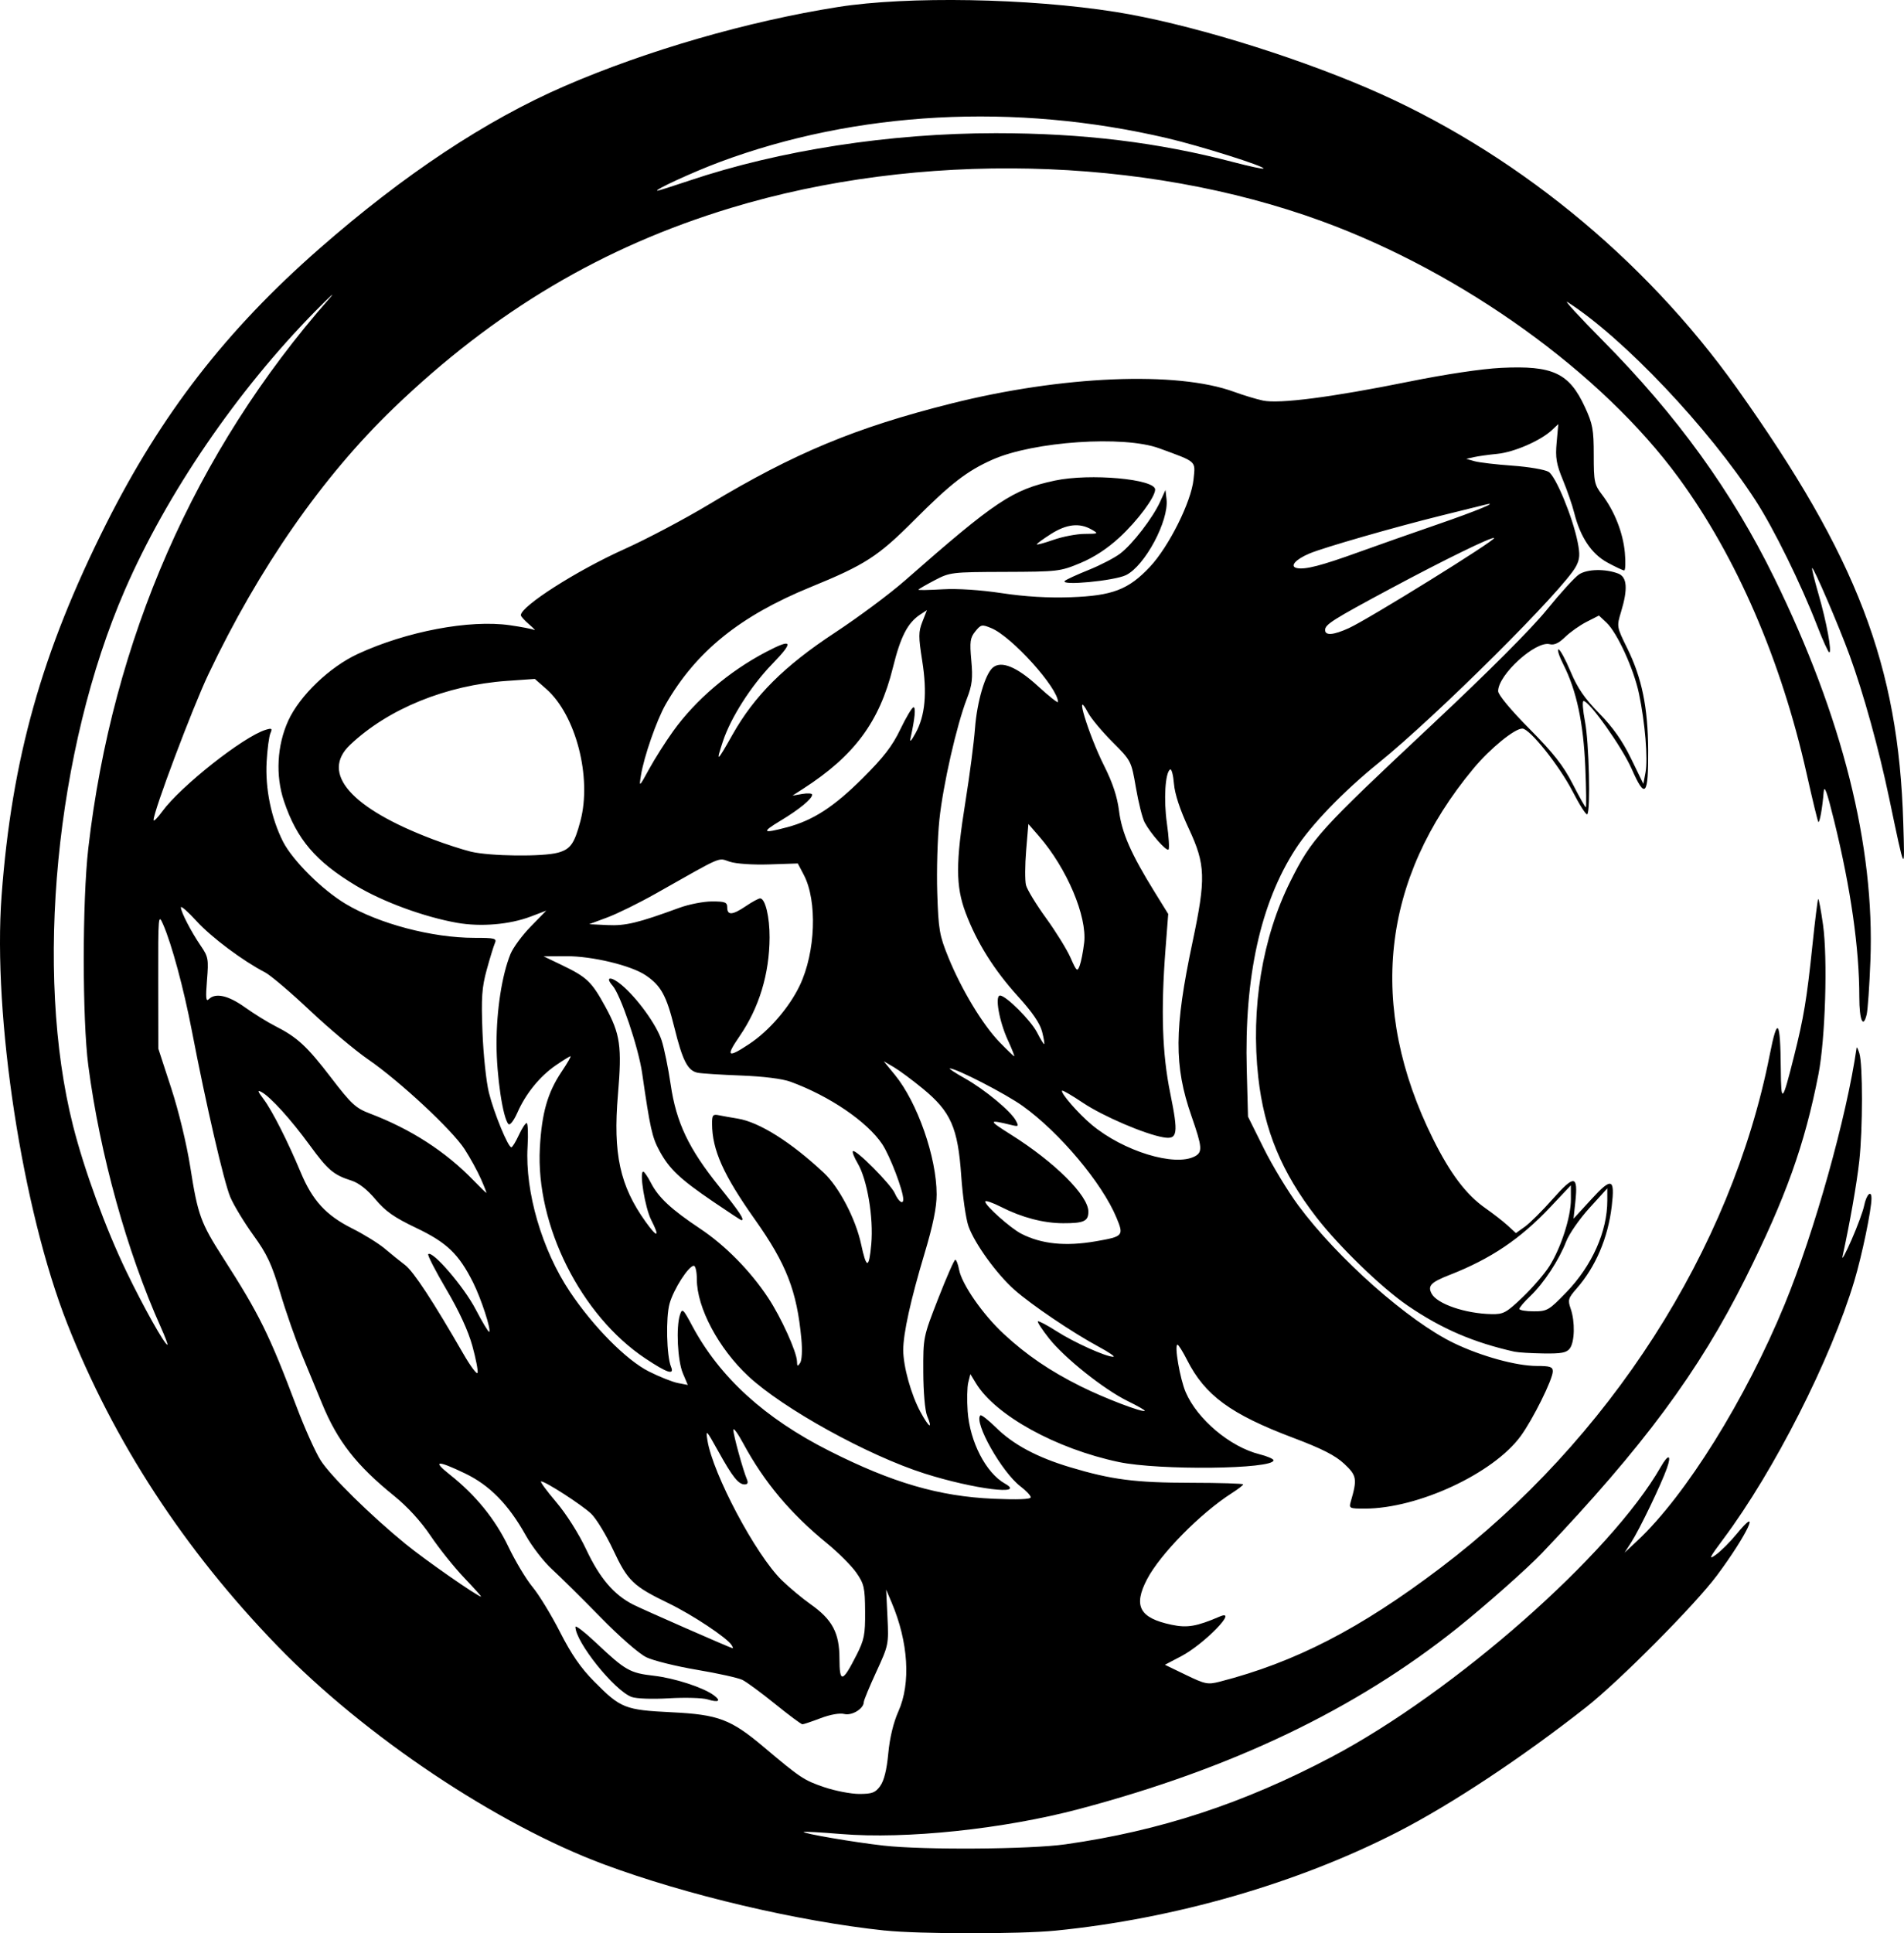 <?xml version="1.0" encoding="UTF-8" standalone="no"?>
<!-- Created with Inkscape (http://www.inkscape.org/) -->

<svg
   width="165.979mm"
   height="168.462mm"
   viewBox="0 0 165.979 168.462"
   version="1.1"
   id="svg5"
   inkscape:version="1.1.1 (3bf5ae0d25, 2021-09-20)"
   sodipodi:docname="logo_furror_b_and_w_vector.svg"
   xmlns:inkscape="http://www.inkscape.org/namespaces/inkscape"
   xmlns:sodipodi="http://sodipodi.sourceforge.net/DTD/sodipodi-0.dtd"
   xmlns="http://www.w3.org/2000/svg"
   xmlns:svg="http://www.w3.org/2000/svg">
  <sodipodi:namedview
     id="namedview7"
     pagecolor="#ffffff"
     bordercolor="#666666"
     borderopacity="1.0"
     inkscape:pageshadow="2"
     inkscape:pageopacity="0.0"
     inkscape:pagecheckerboard="0"
     inkscape:document-units="mm"
     showgrid="false"
     fit-margin-top="0"
     fit-margin-left="0"
     fit-margin-right="0"
     fit-margin-bottom="0"
     inkscape:zoom="0.52787981"
     inkscape:cx="117.45098"
     inkscape:cy="279.41966"
     inkscape:window-width="1920"
     inkscape:window-height="1001"
     inkscape:window-x="-9"
     inkscape:window-y="-9"
     inkscape:window-maximized="1"
     inkscape:current-layer="layer1" />
  <defs
     id="defs2" />
  <g
     inkscape:label="Layer 1"
     inkscape:groupmode="layer"
     id="layer1"
     transform="translate(-20.377,-47.157)">
    <path
       style="fill:#000000;stroke-width:0.265"
       d="m 97.506,215.378 c -7.565,-0.803 -17.273,-3.088 -24.451,-5.755 -9.339,-3.47 -20.862,-11.168 -28.483,-19.03 -8.131,-8.388 -14.283,-17.817 -18.332,-28.097 -3.916,-9.943 -6.505,-26.811 -5.724,-37.3 0.887,-11.921 3.503,-21.224 9.1,-32.361 4.825,-9.602 10.47,-16.888 18.603,-24.012 7.37,-6.456 14.509,-11.186 21.371,-14.162 7.149,-3.099 15.974,-5.652 23.837,-6.893 6.075,-0.959 16.625,-0.772 24.209,0.43 6.047,0.958 15.064,3.684 21.947,6.635 12.569,5.388 24.091,14.744 32.211,26.155 10.467,14.709 14.083,24.145 14.497,37.835 0.137,4.516 0.178,4.587 -1.228,-2.117 -0.909,-4.333 -2.232,-9.108 -3.445,-12.435 -0.939,-2.574 -3.156,-7.734 -3.273,-7.617 -0.043,0.043 0.211,1.077 0.565,2.298 0.695,2.399 1.184,5.058 0.929,5.048 -0.087,-0.004 -0.561,-1.045 -1.052,-2.315 -1.415,-3.654 -3.779,-8.462 -5.363,-10.907 -4.122,-6.361 -11.524,-14.171 -16.393,-17.296 -0.379,-0.244 0.993,1.256 3.05,3.333 6.493,6.555 11.281,13.178 14.971,20.709 5.934,12.111 8.759,23.356 8.376,33.338 -0.084,2.183 -0.231,4.295 -0.326,4.693 -0.307,1.28 -0.642,0.493 -0.642,-1.506 0,-4.266 -0.74,-9.454 -2.191,-15.358 -0.63,-2.565 -0.864,-3.204 -0.917,-2.514 -0.104,1.342 -0.35,2.716 -0.465,2.601 -0.055,-0.055 -0.512,-1.942 -1.017,-4.194 -2.221,-9.904 -6.11,-18.894 -11.159,-25.792 -6.695,-9.147 -18.816,-17.864 -31.082,-22.353 -15.584,-5.703 -35.113,-6.144 -51.544,-1.163 -11.176,3.388 -20.585,8.969 -29.385,17.432 -6.215,5.977 -11.757,13.939 -16.164,23.221 -1.382,2.912 -4.772,11.917 -4.772,12.678 0,0.163 0.337,-0.168 0.75,-0.736 1.594,-2.194 7.087,-6.531 9.014,-7.117 0.55,-0.168 0.606,-0.127 0.419,0.3 -0.119,0.271 -0.266,1.387 -0.328,2.478 -0.131,2.338 0.397,4.918 1.423,6.948 0.829,1.64 3.409,4.208 5.467,5.44 2.887,1.729 7.547,2.958 11.22,2.958 1.795,0 1.97,0.045 1.788,0.463 -0.111,0.255 -0.43,1.296 -0.71,2.315 -0.426,1.554 -0.486,2.427 -0.371,5.424 0.075,1.965 0.327,4.341 0.559,5.28 0.437,1.768 1.675,4.779 1.961,4.767 0.089,-0.004 0.38,-0.48 0.647,-1.058 0.267,-0.578 0.574,-1.052 0.684,-1.052 0.109,0 0.145,0.935 0.079,2.078 -0.226,3.911 1.255,8.979 3.688,12.616 2.043,3.054 4.926,5.965 6.886,6.952 0.92,0.463 2.059,0.917 2.533,1.008 l 0.86,0.166 -0.432,-1.025 c -0.459,-1.087 -0.601,-4.025 -0.247,-5.097 0.193,-0.584 0.274,-0.511 1.06,0.961 2.398,4.488 6.314,8.06 11.962,10.911 5.498,2.775 9.573,3.962 14.314,4.168 2.112,0.092 3.241,0.047 3.241,-0.128 0,-0.148 -0.405,-0.578 -0.9,-0.955 -1.625,-1.239 -4.084,-5.594 -3.492,-6.185 0.077,-0.077 0.687,0.398 1.354,1.055 1.516,1.495 3.578,2.599 6.478,3.468 3.611,1.082 5.665,1.347 10.517,1.353 2.51,0.003 4.563,0.066 4.561,0.138 -0.002,0.073 -0.448,0.417 -0.992,0.765 -2.736,1.75 -6.235,5.302 -7.383,7.493 -1.227,2.344 -0.666,3.388 2.135,3.976 1.369,0.287 2.175,0.15 4.193,-0.715 1.703,-0.73 -1.347,2.405 -3.37,3.464 l -1.406,0.736 1.824,0.882 c 1.683,0.814 1.911,0.86 2.951,0.593 6.582,-1.693 12.234,-4.604 19.248,-9.917 14.696,-11.129 25.354,-27.724 28.696,-44.681 0.68,-3.451 0.932,-3.136 0.97,1.215 0.026,3.058 0.129,2.96 1.146,-1.086 0.857,-3.413 1.122,-5.006 1.609,-9.679 0.227,-2.177 0.453,-3.999 0.504,-4.05 0.051,-0.051 0.24,0.952 0.421,2.228 0.418,2.943 0.203,9.977 -0.399,13.055 -1.2,6.136 -2.846,10.73 -6.372,17.786 -4.052,8.109 -8.898,14.649 -17.713,23.908 -1.274,1.339 -4.975,4.614 -7.404,6.554 -8.873,7.086 -19.598,12.216 -32.941,15.757 -6.602,1.752 -15.134,2.649 -20.77,2.182 -1.746,-0.145 -3.211,-0.227 -3.255,-0.182 -0.13,0.13 4.38,0.903 6.959,1.192 3.519,0.395 12.764,0.328 15.875,-0.115 8.232,-1.171 15.481,-3.549 23.151,-7.594 10.729,-5.658 24.376,-17.673 28.727,-25.291 0.664,-1.163 0.964,-1.088 0.529,0.132 -0.503,1.413 -2.384,5.322 -3.088,6.416 l -0.595,0.926 1.13,-1.058 c 4.206,-3.939 9.412,-12.293 12.823,-20.576 2.587,-6.281 5.419,-16.379 6.272,-22.366 0.015,-0.102 0.122,0.113 0.238,0.476 0.307,0.959 0.304,6.619 -0.005,9.393 -0.222,1.994 -0.809,5.341 -1.462,8.334 -0.079,0.364 0.274,-0.291 0.784,-1.455 0.511,-1.164 1.006,-2.505 1.1,-2.979 0.194,-0.977 0.641,-1.421 0.641,-0.637 0,0.986 -0.825,4.953 -1.495,7.189 -2.043,6.817 -6.991,16.564 -11.408,22.472 -1.225,1.638 -1.337,1.872 -0.675,1.4 0.438,-0.312 1.244,-1.114 1.792,-1.783 2.279,-2.781 0.95,0.037 -1.685,3.575 -1.902,2.554 -8.5,9.195 -11.4,11.477 -5.563,4.376 -11.734,8.462 -16.404,10.86 -8.74,4.488 -19.478,7.585 -29.86,8.613 -3.138,0.311 -11.903,0.303 -14.878,-0.012 z m -0.4,-12.594 c 0.337,-0.462 0.57,-1.4 0.705,-2.836 0.129,-1.371 0.449,-2.698 0.886,-3.675 1.093,-2.444 0.868,-6.038 -0.592,-9.477 l -0.479,-1.128 0.115,2.403 c 0.113,2.362 0.096,2.444 -0.975,4.768 -0.599,1.301 -1.089,2.485 -1.089,2.631 0,0.574 -1.033,1.205 -1.699,1.038 -0.398,-0.1 -1.22,0.046 -2.061,0.365 -0.769,0.292 -1.485,0.532 -1.59,0.532 -0.105,7e-5 -1.177,-0.797 -2.381,-1.771 -1.204,-0.974 -2.487,-1.917 -2.851,-2.096 -0.364,-0.179 -2.146,-0.574 -3.96,-0.879 -1.814,-0.305 -3.801,-0.797 -4.414,-1.094 -0.639,-0.309 -2.352,-1.806 -4.009,-3.502 -1.591,-1.629 -3.482,-3.497 -4.201,-4.152 -0.719,-0.655 -1.755,-1.99 -2.301,-2.968 -1.509,-2.7 -3.15,-4.371 -5.309,-5.405 -2.432,-1.165 -2.873,-1.123 -1.295,0.126 2.236,1.769 3.951,3.883 5.094,6.278 0.599,1.254 1.548,2.835 2.111,3.513 0.562,0.679 1.636,2.441 2.387,3.916 0.986,1.939 1.812,3.133 2.979,4.311 2.31,2.332 2.673,2.476 6.748,2.676 4.075,0.2 5.16,0.609 8.024,3.022 3.205,2.701 3.506,2.901 5.26,3.499 0.963,0.328 2.347,0.596 3.075,0.596 1.12,-0.001 1.4,-0.107 1.826,-0.692 z m -15.056,-7.549 c -0.437,-0.133 -1.947,-0.175 -3.356,-0.094 -1.482,0.086 -2.859,0.035 -3.267,-0.12 -1.51,-0.574 -4.886,-4.793 -4.886,-6.105 0,-0.168 0.831,0.479 1.847,1.437 2.496,2.354 2.901,2.584 4.966,2.82 1.812,0.207 4.307,1.015 5.241,1.698 0.682,0.499 0.436,0.663 -0.545,0.364 z m 12.984,-3.842 c 0.685,-1.351 0.772,-1.792 0.758,-3.822 -0.014,-2.073 -0.088,-2.399 -0.763,-3.372 -0.411,-0.593 -1.563,-1.745 -2.561,-2.562 -3.199,-2.617 -5.474,-5.33 -7.299,-8.705 -0.472,-0.873 -0.861,-1.406 -0.865,-1.185 -0.006,0.42 0.835,3.489 1.177,4.294 0.135,0.319 0.077,0.463 -0.188,0.463 -0.545,0 -1.055,-0.642 -2.314,-2.91 -1.032,-1.86 -1.091,-1.918 -0.931,-0.926 0.474,2.939 4.22,9.983 6.479,12.184 0.657,0.64 1.785,1.58 2.506,2.089 1.905,1.344 2.522,2.503 2.523,4.743 0.002,2.152 0.265,2.1 1.476,-0.291 z m -10.881,-0.888 c -0.389,-0.63 -3.407,-2.633 -5.472,-3.633 -3.124,-1.512 -3.577,-1.948 -4.852,-4.666 -0.618,-1.317 -1.48,-2.734 -1.917,-3.148 -0.816,-0.774 -3.981,-2.818 -4.365,-2.818 -0.118,-8e-5 0.468,0.804 1.303,1.786 0.895,1.052 1.979,2.764 2.64,4.167 1.168,2.481 2.398,3.923 4.077,4.78 0.83,0.423 8.48,3.779 8.681,3.808 0.045,0.006 0.002,-0.117 -0.095,-0.275 z M 60.842,184.639 c -0.87,-0.909 -2.186,-2.553 -2.926,-3.653 -0.858,-1.276 -2.02,-2.545 -3.212,-3.508 -3.254,-2.629 -4.914,-4.758 -6.25,-8.013 -0.412,-1.004 -1.202,-2.914 -1.755,-4.244 -0.553,-1.33 -1.407,-3.771 -1.896,-5.424 -0.739,-2.493 -1.138,-3.348 -2.341,-5.012 -0.798,-1.104 -1.7,-2.592 -2.005,-3.307 -0.554,-1.299 -2.112,-8.035 -3.361,-14.53 -0.7,-3.639 -1.746,-7.513 -2.488,-9.215 -0.436,-1 -0.446,-0.884 -0.438,4.889 l 0.009,5.913 1.123,3.44 c 0.654,2.003 1.349,4.876 1.663,6.879 0.654,4.169 0.902,4.853 2.87,7.918 3.139,4.889 4.02,6.674 6.392,12.957 0.709,1.877 1.656,3.986 2.106,4.687 0.891,1.388 4.344,4.783 7.426,7.3 1.665,1.36 6.224,4.537 6.554,4.567 0.059,0.005 -0.604,-0.734 -1.473,-1.644 z m 0.715,-20.195 c -0.361,-1.316 -1.157,-3.044 -2.276,-4.941 -0.946,-1.604 -1.654,-2.982 -1.573,-3.063 0.356,-0.356 3.114,2.848 4.127,4.795 0.595,1.144 1.13,2.031 1.189,1.972 0.183,-0.183 -0.708,-2.905 -1.407,-4.299 -1.242,-2.477 -2.284,-3.477 -4.945,-4.746 -1.929,-0.92 -2.691,-1.453 -3.563,-2.494 -0.716,-0.855 -1.457,-1.435 -2.091,-1.636 -1.561,-0.495 -2.056,-0.914 -3.649,-3.095 -1.639,-2.243 -3.401,-4.188 -4.181,-4.614 -0.399,-0.218 -0.365,-0.096 0.17,0.616 0.744,0.99 2.105,3.674 3.233,6.375 1.022,2.449 2.207,3.742 4.469,4.877 1.038,0.521 2.327,1.319 2.865,1.774 0.538,0.455 1.331,1.095 1.763,1.422 0.737,0.56 2.45,3.169 5.077,7.732 0.626,1.088 1.186,1.836 1.243,1.664 0.058,-0.173 -0.145,-1.225 -0.451,-2.339 z m -27.159,-1.633 c -2.963,-6.604 -5.311,-15.071 -6.323,-22.803 -0.528,-4.038 -0.528,-14.349 2.6e-5,-18.936 2.095,-18.185 9.282,-34.575 21,-47.888 0.64,-0.728 0.099,-0.241 -1.203,1.081 -6.835,6.941 -12.963,15.909 -16.617,24.319 -6.029,13.875 -7.904,33.279 -4.51,46.667 0.979,3.863 2.845,8.96 4.648,12.699 1.492,3.092 3.336,6.383 3.578,6.383 0.06,0 -0.197,-0.685 -0.573,-1.521 z M 62.292,149.866 c -0.301,-0.68 -0.939,-1.841 -1.418,-2.58 -1.084,-1.671 -5.66,-5.928 -8.389,-7.804 -1.127,-0.775 -3.424,-2.703 -5.103,-4.285 -1.679,-1.582 -3.436,-3.073 -3.903,-3.314 -1.917,-0.987 -4.67,-3.045 -5.96,-4.456 -0.755,-0.826 -1.373,-1.369 -1.373,-1.206 0,0.401 0.899,2.136 1.745,3.369 0.642,0.935 0.68,1.15 0.53,2.98 -0.126,1.538 -0.091,1.902 0.157,1.654 0.582,-0.582 1.695,-0.333 3.146,0.703 0.788,0.562 1.968,1.294 2.623,1.626 1.944,0.986 2.784,1.76 4.886,4.501 1.767,2.305 2.155,2.664 3.384,3.13 3.571,1.354 6.601,3.309 9.048,5.838 0.575,0.595 1.075,1.081 1.11,1.081 0.035,0 -0.182,-0.557 -0.483,-1.237 z M 80.47,62.895 c 7.841,-2.639 17.491,-4.132 26.716,-4.132 7.589,0 14.167,0.802 20.743,2.53 1.368,0.359 2.533,0.608 2.589,0.552 0.178,-0.178 -5.501,-1.97 -8.383,-2.645 -13.27,-3.111 -27.103,-2.371 -39.048,2.089 -2.305,0.861 -5.769,2.456 -5.402,2.488 0.073,0.006 1.326,-0.39 2.785,-0.881 z M 138.122,178.024 c 0.583,-2.001 0.534,-2.286 -0.563,-3.314 -0.78,-0.73 -1.935,-1.319 -4.468,-2.274 -5.42,-2.045 -7.673,-3.695 -9.224,-6.757 -0.375,-0.741 -0.754,-1.347 -0.841,-1.347 -0.298,0 0.213,2.973 0.711,4.135 1.01,2.357 3.869,4.763 6.423,5.406 0.679,0.171 1.235,0.409 1.235,0.528 0,0.782 -9.962,0.894 -13.49,0.152 -5.463,-1.15 -10.748,-4.064 -12.452,-6.865 l -0.485,-0.797 -0.182,0.726 c -0.1,0.4 -0.125,1.532 -0.054,2.516 0.19,2.66 1.594,5.376 3.26,6.308 1.883,1.054 -2.718,0.476 -6.994,-0.878 -4.935,-1.563 -12.371,-5.668 -15.402,-8.503 -2.591,-2.423 -4.472,-5.967 -4.472,-8.426 0,-0.65 -0.118,-1.181 -0.263,-1.181 -0.455,0 -1.763,2.039 -2.115,3.296 -0.338,1.207 -0.261,4.569 0.126,5.502 0.314,0.756 -0.321,0.552 -2.231,-0.718 -5.628,-3.741 -9.575,-11.619 -9.202,-18.365 0.168,-3.037 0.677,-4.814 1.897,-6.628 0.497,-0.739 0.844,-1.343 0.771,-1.343 -0.073,0 -0.648,0.355 -1.278,0.788 -1.395,0.96 -2.613,2.458 -3.346,4.114 -0.311,0.703 -0.648,1.14 -0.779,1.009 -0.487,-0.487 -1.043,-4.22 -1.043,-6.998 0,-2.952 0.477,-6.012 1.221,-7.83 0.226,-0.553 1.02,-1.628 1.763,-2.389 l 1.352,-1.383 -1.351,0.514 c -1.839,0.699 -4.353,0.913 -6.424,0.547 -2.858,-0.505 -6.462,-1.826 -8.784,-3.22 -3.544,-2.127 -5.184,-4.047 -6.306,-7.378 -0.752,-2.232 -0.61,-4.868 0.379,-7.027 0.992,-2.167 3.608,-4.673 6.059,-5.806 4.259,-1.968 9.738,-3.002 13.247,-2.501 0.999,0.143 1.952,0.326 2.117,0.408 0.165,0.082 -0.027,-0.133 -0.427,-0.476 -0.4,-0.343 -0.728,-0.705 -0.728,-0.803 0,-0.783 4.879,-3.896 9.016,-5.755 1.943,-0.872 5.263,-2.627 7.378,-3.899 7.424,-4.465 12.785,-6.697 21.104,-8.786 9.69,-2.434 19.701,-2.85 24.679,-1.025 0.8,0.293 1.931,0.635 2.514,0.76 1.418,0.304 6.021,-0.292 12.7,-1.643 3.215,-0.65 6.382,-1.124 8.07,-1.206 4.507,-0.22 5.928,0.445 7.301,3.418 0.678,1.468 0.769,1.962 0.769,4.178 0,2.328 0.053,2.583 0.72,3.454 1.085,1.418 1.834,3.318 1.991,5.049 0.077,0.853 0.051,1.551 -0.059,1.551 -0.11,0 -0.769,-0.31 -1.465,-0.689 -1.388,-0.755 -2.361,-2.215 -2.892,-4.338 -0.164,-0.655 -0.607,-1.941 -0.986,-2.858 -0.573,-1.388 -0.664,-1.935 -0.543,-3.266 l 0.145,-1.599 -0.572,0.534 c -0.981,0.915 -3.281,1.914 -4.736,2.058 -0.766,0.075 -1.691,0.205 -2.054,0.287 l -0.661,0.15 0.718,0.205 c 0.395,0.113 1.883,0.288 3.307,0.389 1.424,0.101 2.844,0.346 3.157,0.542 0.625,0.395 2.079,3.907 2.523,6.096 0.22,1.086 0.195,1.497 -0.128,2.117 -1.045,2.002 -12.097,13.003 -17.25,17.17 -3.048,2.465 -5.853,5.375 -7.218,7.486 -3.044,4.71 -4.464,11.136 -4.246,19.223 l 0.11,4.09 1.375,2.766 c 0.756,1.521 2.111,3.76 3.012,4.975 3.426,4.624 9.63,10.107 13.582,12.003 2.378,1.141 5.431,1.98 7.205,1.98 1.16,0 1.394,0.079 1.394,0.47 0,0.695 -1.739,4.199 -2.804,5.65 -2.389,3.254 -8.932,6.298 -13.565,6.311 -1.348,0.004 -1.411,-0.026 -1.246,-0.591 z m -36.928,-7.504 c -0.182,-0.437 -0.323,-2.066 -0.33,-3.807 -0.012,-3.033 -0.008,-3.054 1.303,-6.412 0.723,-1.853 1.391,-3.371 1.484,-3.373 0.093,-0.002 0.242,0.384 0.331,0.858 0.24,1.279 2.073,3.917 3.888,5.598 2.009,1.86 4.018,3.228 6.725,4.579 2.035,1.016 5.4,2.301 5.573,2.129 0.046,-0.046 -0.623,-0.428 -1.486,-0.85 -2.064,-1.009 -5.503,-3.747 -6.859,-5.463 -0.595,-0.753 -1.032,-1.42 -0.97,-1.482 0.062,-0.062 0.8,0.328 1.641,0.866 1.538,0.984 4.315,2.233 4.94,2.221 0.185,-0.003 -0.393,-0.399 -1.284,-0.879 -2.272,-1.225 -5.82,-3.619 -7.317,-4.938 -1.559,-1.374 -3.497,-4.05 -4.034,-5.57 -0.221,-0.626 -0.504,-2.604 -0.628,-4.394 -0.291,-4.184 -0.905,-5.577 -3.339,-7.578 -0.918,-0.755 -2.062,-1.602 -2.544,-1.884 l -0.875,-0.512 0.974,1.189 c 1.966,2.399 3.64,7.19 3.64,10.417 0,1.139 -0.319,2.695 -1.054,5.146 -1.213,4.043 -1.857,6.963 -1.857,8.415 0,1.431 0.689,3.904 1.507,5.406 0.749,1.376 1.09,1.567 0.571,0.32 z m -10.961,-6.717 c -0.387,-4.155 -1.307,-6.515 -4.046,-10.381 -2.75,-3.881 -3.727,-6.065 -3.736,-8.343 -0.003,-0.757 0.071,-0.85 0.592,-0.743 0.327,0.067 1.066,0.198 1.641,0.292 1.882,0.305 4.656,2.051 7.517,4.732 1.325,1.242 2.772,4.013 3.242,6.211 0.465,2.178 0.691,2.176 0.887,-0.008 0.206,-2.304 -0.354,-5.63 -1.187,-7.04 -0.3,-0.509 -0.488,-0.984 -0.416,-1.056 0.222,-0.222 3.297,2.867 3.653,3.669 0.322,0.728 0.737,1.023 0.737,0.524 0,-0.752 -1.161,-3.796 -1.832,-4.802 -1.305,-1.957 -4.595,-4.197 -7.99,-5.439 -0.719,-0.263 -2.362,-0.469 -4.333,-0.544 -1.746,-0.066 -3.441,-0.175 -3.767,-0.242 -0.872,-0.18 -1.312,-1.034 -2.032,-3.944 -0.687,-2.775 -1.159,-3.636 -2.487,-4.54 -1.267,-0.863 -4.686,-1.686 -6.945,-1.672 l -1.966,0.012 1.587,0.762 c 2.184,1.048 2.602,1.447 3.791,3.621 1.308,2.391 1.46,3.449 1.101,7.677 -0.437,5.152 0.173,7.95 2.417,11.074 1.036,1.443 1.265,1.368 0.485,-0.16 -0.538,-1.055 -1.057,-4.212 -0.693,-4.212 0.09,0 0.394,0.446 0.675,0.992 0.651,1.264 1.77,2.303 4.272,3.97 2.206,1.47 4.368,3.663 5.931,6.017 1.131,1.703 2.505,4.732 2.523,5.558 0.009,0.442 0.055,0.464 0.276,0.132 0.153,-0.229 0.197,-1.123 0.104,-2.117 z m -7.669,-11.926 c -2.912,-1.98 -3.835,-2.852 -4.698,-4.436 -0.641,-1.178 -0.816,-1.964 -1.513,-6.789 -0.321,-2.223 -1.876,-6.815 -2.576,-7.608 -0.697,-0.79 -0.131,-0.833 0.787,-0.06 1.377,1.158 3.047,3.47 3.491,4.831 0.224,0.687 0.577,2.412 0.785,3.833 0.486,3.324 1.567,5.597 4.238,8.911 1.759,2.183 2.249,2.925 1.932,2.925 -0.045,0 -1.147,-0.723 -2.447,-1.608 z m 33.346,3.442 c 2.393,-0.417 2.45,-0.482 1.795,-2.058 -1.256,-3.021 -4.953,-7.422 -8.178,-9.733 -1.47,-1.054 -5.788,-3.278 -6.348,-3.27 -0.124,0.002 0.462,0.389 1.303,0.86 1.728,0.969 4.008,2.855 4.451,3.683 0.272,0.508 0.24,0.539 -0.394,0.385 -2.037,-0.496 -2.04,-0.424 -0.029,0.841 3.81,2.395 6.739,5.306 6.744,6.702 0.003,0.84 -0.39,1.022 -2.202,1.017 -1.705,-0.004 -3.599,-0.5 -5.402,-1.417 -0.764,-0.388 -1.389,-0.6 -1.389,-0.47 0,0.351 2.2,2.312 3.136,2.796 1.758,0.909 3.868,1.124 6.513,0.664 z m 8.625,-7.4 c 0.687,-0.368 0.65,-0.804 -0.296,-3.518 -1.524,-4.37 -1.505,-7.601 0.089,-15.126 1.185,-5.598 1.147,-6.776 -0.323,-9.922 -0.762,-1.632 -1.215,-2.999 -1.289,-3.898 -0.063,-0.762 -0.212,-1.324 -0.332,-1.251 -0.434,0.268 -0.577,2.63 -0.283,4.702 0.165,1.167 0.229,2.192 0.142,2.277 -0.184,0.18 -1.571,-1.393 -2.085,-2.365 -0.194,-0.367 -0.535,-1.723 -0.758,-3.015 -0.405,-2.347 -0.406,-2.348 -2.052,-3.998 -0.906,-0.908 -1.861,-2.051 -2.122,-2.542 -1.276,-2.395 0.03,1.897 1.416,4.654 0.732,1.457 1.13,2.663 1.285,3.896 0.24,1.911 1.044,3.747 3.088,7.048 l 1.2,1.937 -0.238,3.09 c -0.409,5.319 -0.285,9.102 0.411,12.511 0.727,3.564 0.65,4.072 -0.587,3.864 -1.608,-0.27 -5.283,-1.846 -7.013,-3.006 -0.95,-0.637 -1.771,-1.116 -1.823,-1.064 -0.173,0.173 1.404,1.991 2.573,2.967 2.769,2.314 7.257,3.688 8.998,2.756 z m -16.303,-10.132 c -0.757,-1.654 -1.146,-3.881 -0.678,-3.881 0.52,0 2.692,2.17 3.233,3.229 0.282,0.552 0.557,1.004 0.611,1.004 0.054,0 -0.023,-0.481 -0.173,-1.07 -0.186,-0.732 -0.848,-1.705 -2.101,-3.084 -2.092,-2.304 -3.601,-4.711 -4.571,-7.296 -0.871,-2.319 -0.872,-4.344 -0.009,-9.717 0.362,-2.256 0.735,-5.113 0.828,-6.35 0.175,-2.322 0.886,-4.74 1.558,-5.298 0.742,-0.616 2.097,-0.057 3.93,1.623 0.963,0.883 1.75,1.505 1.749,1.383 -0.014,-1.252 -4.028,-5.698 -5.812,-6.437 -0.824,-0.341 -0.907,-0.324 -1.397,0.28 -0.453,0.559 -0.499,0.891 -0.35,2.536 0.141,1.562 0.076,2.139 -0.377,3.307 -0.905,2.337 -2.088,7.536 -2.407,10.579 -0.165,1.572 -0.248,4.439 -0.185,6.372 0.104,3.209 0.189,3.697 0.97,5.616 1.142,2.807 2.999,5.88 4.461,7.385 0.657,0.676 1.233,1.228 1.28,1.228 0.047,0 -0.204,-0.635 -0.559,-1.411 z m -22.527,0.331 c 1.721,-1.14 3.486,-3.188 4.396,-5.101 1.375,-2.891 1.537,-7.357 0.349,-9.621 l -0.525,-0.999 -2.482,0.082 c -1.432,0.047 -2.89,-0.051 -3.448,-0.232 -1.07,-0.348 -0.472,-0.605 -6.442,2.768 -1.455,0.822 -3.36,1.76 -4.233,2.085 l -1.587,0.59 1.594,0.077 c 1.578,0.076 2.662,-0.184 6.27,-1.506 0.833,-0.305 2.113,-0.555 2.844,-0.555 1.153,0 1.33,0.07 1.33,0.529 0,0.705 0.468,0.667 1.644,-0.132 0.535,-0.364 1.087,-0.661 1.226,-0.661 0.444,0 0.834,1.613 0.824,3.413 -0.017,3.173 -0.915,6.123 -2.618,8.598 -1.233,1.792 -1.053,1.932 0.857,0.667 z m 29.182,-8.801 c 0.269,-2.314 -1.504,-6.497 -3.943,-9.302 l -0.92,-1.058 -0.193,2.307 c -0.106,1.269 -0.112,2.628 -0.014,3.02 0.098,0.392 0.882,1.68 1.74,2.862 0.859,1.182 1.821,2.737 2.139,3.455 0.535,1.21 0.594,1.261 0.804,0.693 0.125,-0.337 0.298,-1.227 0.385,-1.977 z m -45.87,-7.86 c 1.094,-0.304 1.43,-0.777 1.956,-2.753 1.014,-3.806 -0.393,-9.245 -2.977,-11.514 l -0.994,-0.873 -2.434,0.171 c -5.3,0.373 -10.362,2.436 -13.672,5.573 -2.61,2.473 0.062,5.523 7.21,8.229 1.091,0.413 2.58,0.897 3.307,1.075 1.648,0.403 6.28,0.459 7.604,0.091 z m 19.953,-2.208 c 2.288,-0.609 4.084,-1.771 6.588,-4.261 1.844,-1.834 2.604,-2.818 3.307,-4.283 0.502,-1.046 1.018,-1.909 1.146,-1.918 0.213,-0.015 0.121,0.97 -0.246,2.629 -0.104,0.47 0.019,0.362 0.425,-0.374 0.841,-1.524 1.024,-3.5 0.581,-6.302 -0.334,-2.113 -0.332,-2.523 0.016,-3.409 l 0.395,-1.007 -0.583,0.382 c -1.098,0.72 -1.714,1.914 -2.381,4.615 -1.168,4.731 -3.361,7.691 -7.833,10.569 l -0.926,0.596 0.86,-0.148 c 0.473,-0.081 0.86,-0.052 0.86,0.064 0,0.362 -1.123,1.284 -2.763,2.27 -1.695,1.019 -1.576,1.143 0.553,0.576 z m -9.899,-8.397 c 1.947,-2.707 4.855,-5.186 8.061,-6.872 2.333,-1.227 2.491,-0.949 0.578,1.021 -1.853,1.908 -3.631,4.692 -4.314,6.756 -0.634,1.913 -0.53,1.84 0.837,-0.585 1.914,-3.395 4.516,-5.985 8.93,-8.888 2.038,-1.341 4.777,-3.378 6.086,-4.527 7.925,-6.958 9.398,-7.94 13.096,-8.725 3.042,-0.646 8.731,-0.136 8.731,0.783 0,0.66 -1.53,2.715 -3.103,4.168 -1.056,0.975 -2.226,1.741 -3.418,2.237 -1.758,0.732 -1.957,0.755 -6.575,0.77 -4.67,0.015 -4.79,0.03 -6.152,0.744 -0.764,0.401 -1.389,0.766 -1.389,0.812 0,0.046 0.953,0.029 2.118,-0.039 1.299,-0.075 3.294,0.055 5.158,0.337 2.032,0.307 4.028,0.424 6.018,0.354 3.629,-0.129 5.025,-0.666 6.887,-2.649 1.658,-1.766 3.606,-5.671 3.802,-7.621 0.165,-1.644 0.341,-1.484 -2.992,-2.707 -3.093,-1.135 -10.936,-0.604 -14.522,0.982 -2.222,0.983 -3.649,2.085 -6.831,5.278 -3.152,3.162 -4.282,3.892 -9.031,5.832 -6.168,2.52 -10.001,5.62 -12.641,10.223 -0.779,1.358 -1.895,4.564 -2.154,6.189 -0.168,1.051 -0.163,1.047 0.719,-0.564 0.488,-0.892 1.433,-2.381 2.1,-3.307 z m 34.132,-13.076 c 0.108,-0.111 1.038,-0.539 2.068,-0.953 1.03,-0.414 2.273,-1.058 2.762,-1.431 1.076,-0.821 2.834,-3.104 3.475,-4.511 l 0.468,-1.028 0.093,0.814 c 0.215,1.871 -1.889,5.801 -3.536,6.605 -1.018,0.497 -5.76,0.946 -5.33,0.504 z m 24.753,4.117 c 1.697,-0.77 12.84,-7.677 12.666,-7.851 -0.152,-0.152 -4.309,1.878 -9.04,4.413 -5.015,2.688 -5.689,3.114 -5.689,3.599 0,0.506 0.717,0.45 2.063,-0.161 z m 0.892,-6.634 c 1.649,-0.596 4.716,-1.675 6.815,-2.397 3.463,-1.192 5.601,-2.08 4.122,-1.712 -0.291,0.072 -2.004,0.497 -3.806,0.943 -4.066,1.007 -10.183,2.766 -11.437,3.29 -1.237,0.517 -1.774,1.133 -1.11,1.274 0.723,0.154 2.115,-0.205 5.416,-1.398 z m -23.929,-1.579 c 1.229,-0.009 1.245,-0.02 0.602,-0.388 -1.039,-0.594 -2.165,-0.469 -3.52,0.391 -0.683,0.433 -1.242,0.841 -1.242,0.906 0,0.065 0.652,-0.111 1.449,-0.391 0.797,-0.28 2.017,-0.513 2.712,-0.519 z m 37.511,71.267 c -3.612,-0.81 -6.373,-1.998 -9.331,-4.016 -2.268,-1.547 -5.993,-5.152 -7.983,-7.727 -3.011,-3.896 -4.536,-7.568 -5.048,-12.154 -0.671,-6.021 0.342,-12.201 2.808,-17.117 1.865,-3.718 2.441,-4.354 12.33,-13.623 4.947,-4.636 8.677,-8.369 10.018,-10.025 1.175,-1.45 2.439,-2.836 2.81,-3.079 0.714,-0.468 2.278,-0.501 3.406,-0.072 0.781,0.297 0.86,1.328 0.255,3.326 -0.392,1.294 -0.39,1.305 0.537,3.187 1.277,2.591 1.803,5.152 1.823,8.88 0.022,3.992 -0.259,4.31 -1.44,1.624 -0.826,-1.879 -3.686,-5.91 -4.193,-5.91 -0.121,0 -0.064,0.804 0.126,1.786 0.353,1.826 0.499,7.781 0.198,8.082 -0.092,0.092 -0.657,-0.787 -1.257,-1.952 -1.167,-2.268 -3.744,-5.499 -4.397,-5.513 -0.671,-0.015 -2.8,1.721 -4.26,3.473 -8.048,9.653 -9.26,20.755 -3.527,32.292 1.495,3.008 2.888,4.852 4.541,6.01 0.694,0.486 1.581,1.177 1.971,1.535 l 0.709,0.651 0.782,-0.557 c 0.43,-0.306 1.529,-1.399 2.441,-2.428 1.881,-2.122 2.206,-2.076 1.956,0.276 l -0.155,1.455 1.561,-1.703 c 1.767,-1.928 2.057,-1.828 1.769,0.612 -0.326,2.766 -1.403,5.289 -3.068,7.185 -0.728,0.829 -0.776,0.992 -0.512,1.749 0.393,1.127 0.353,2.9 -0.077,3.467 -0.283,0.373 -0.731,0.457 -2.307,0.432 -1.075,-0.017 -2.193,-0.084 -2.484,-0.149 z m 0.677,-4.751 c 0.86,-0.82 1.913,-2.041 2.339,-2.712 1.009,-1.588 1.88,-4.298 1.873,-5.829 l -0.005,-1.213 -1.781,1.888 c -2.633,2.792 -5.191,4.515 -8.79,5.921 -1.633,0.638 -1.93,0.948 -1.565,1.63 0.481,0.899 2.939,1.739 5.221,1.784 1.041,0.021 1.284,-0.111 2.708,-1.469 z m 3.81,-0.427 c 2.242,-2.318 3.579,-5.311 3.576,-8.004 l -0.001,-1.058 -1.564,1.72 c -0.86,0.946 -1.77,2.256 -2.021,2.91 -0.616,1.605 -1.953,3.639 -3.12,4.748 -0.528,0.501 -0.959,1.008 -0.959,1.124 0,0.117 0.56,0.213 1.245,0.213 1.181,0 1.328,-0.086 2.844,-1.654 z m 1.658,-45.773 c -0.162,-3.839 -0.766,-6.67 -1.898,-8.904 -0.376,-0.742 -0.573,-1.348 -0.439,-1.348 0.134,0 0.605,0.863 1.047,1.918 0.604,1.444 1.224,2.349 2.506,3.658 1.202,1.228 2.019,2.388 2.775,3.941 l 1.071,2.201 0.186,-0.99 c 0.224,-1.193 -0.037,-4.351 -0.569,-6.876 -0.453,-2.154 -1.898,-5.306 -2.836,-6.187 l -0.655,-0.615 -1.079,0.55 c -0.593,0.303 -1.434,0.897 -1.867,1.321 -0.547,0.535 -0.959,0.726 -1.344,0.625 -1.22,-0.319 -4.497,2.66 -4.497,4.089 0,0.319 1.087,1.627 2.72,3.276 2.099,2.118 2.96,3.214 3.77,4.795 0.578,1.127 1.097,2.05 1.154,2.051 0.057,5.2e-4 0.037,-1.576 -0.045,-3.505 z"
       id="path890" />
  </g>
</svg>
